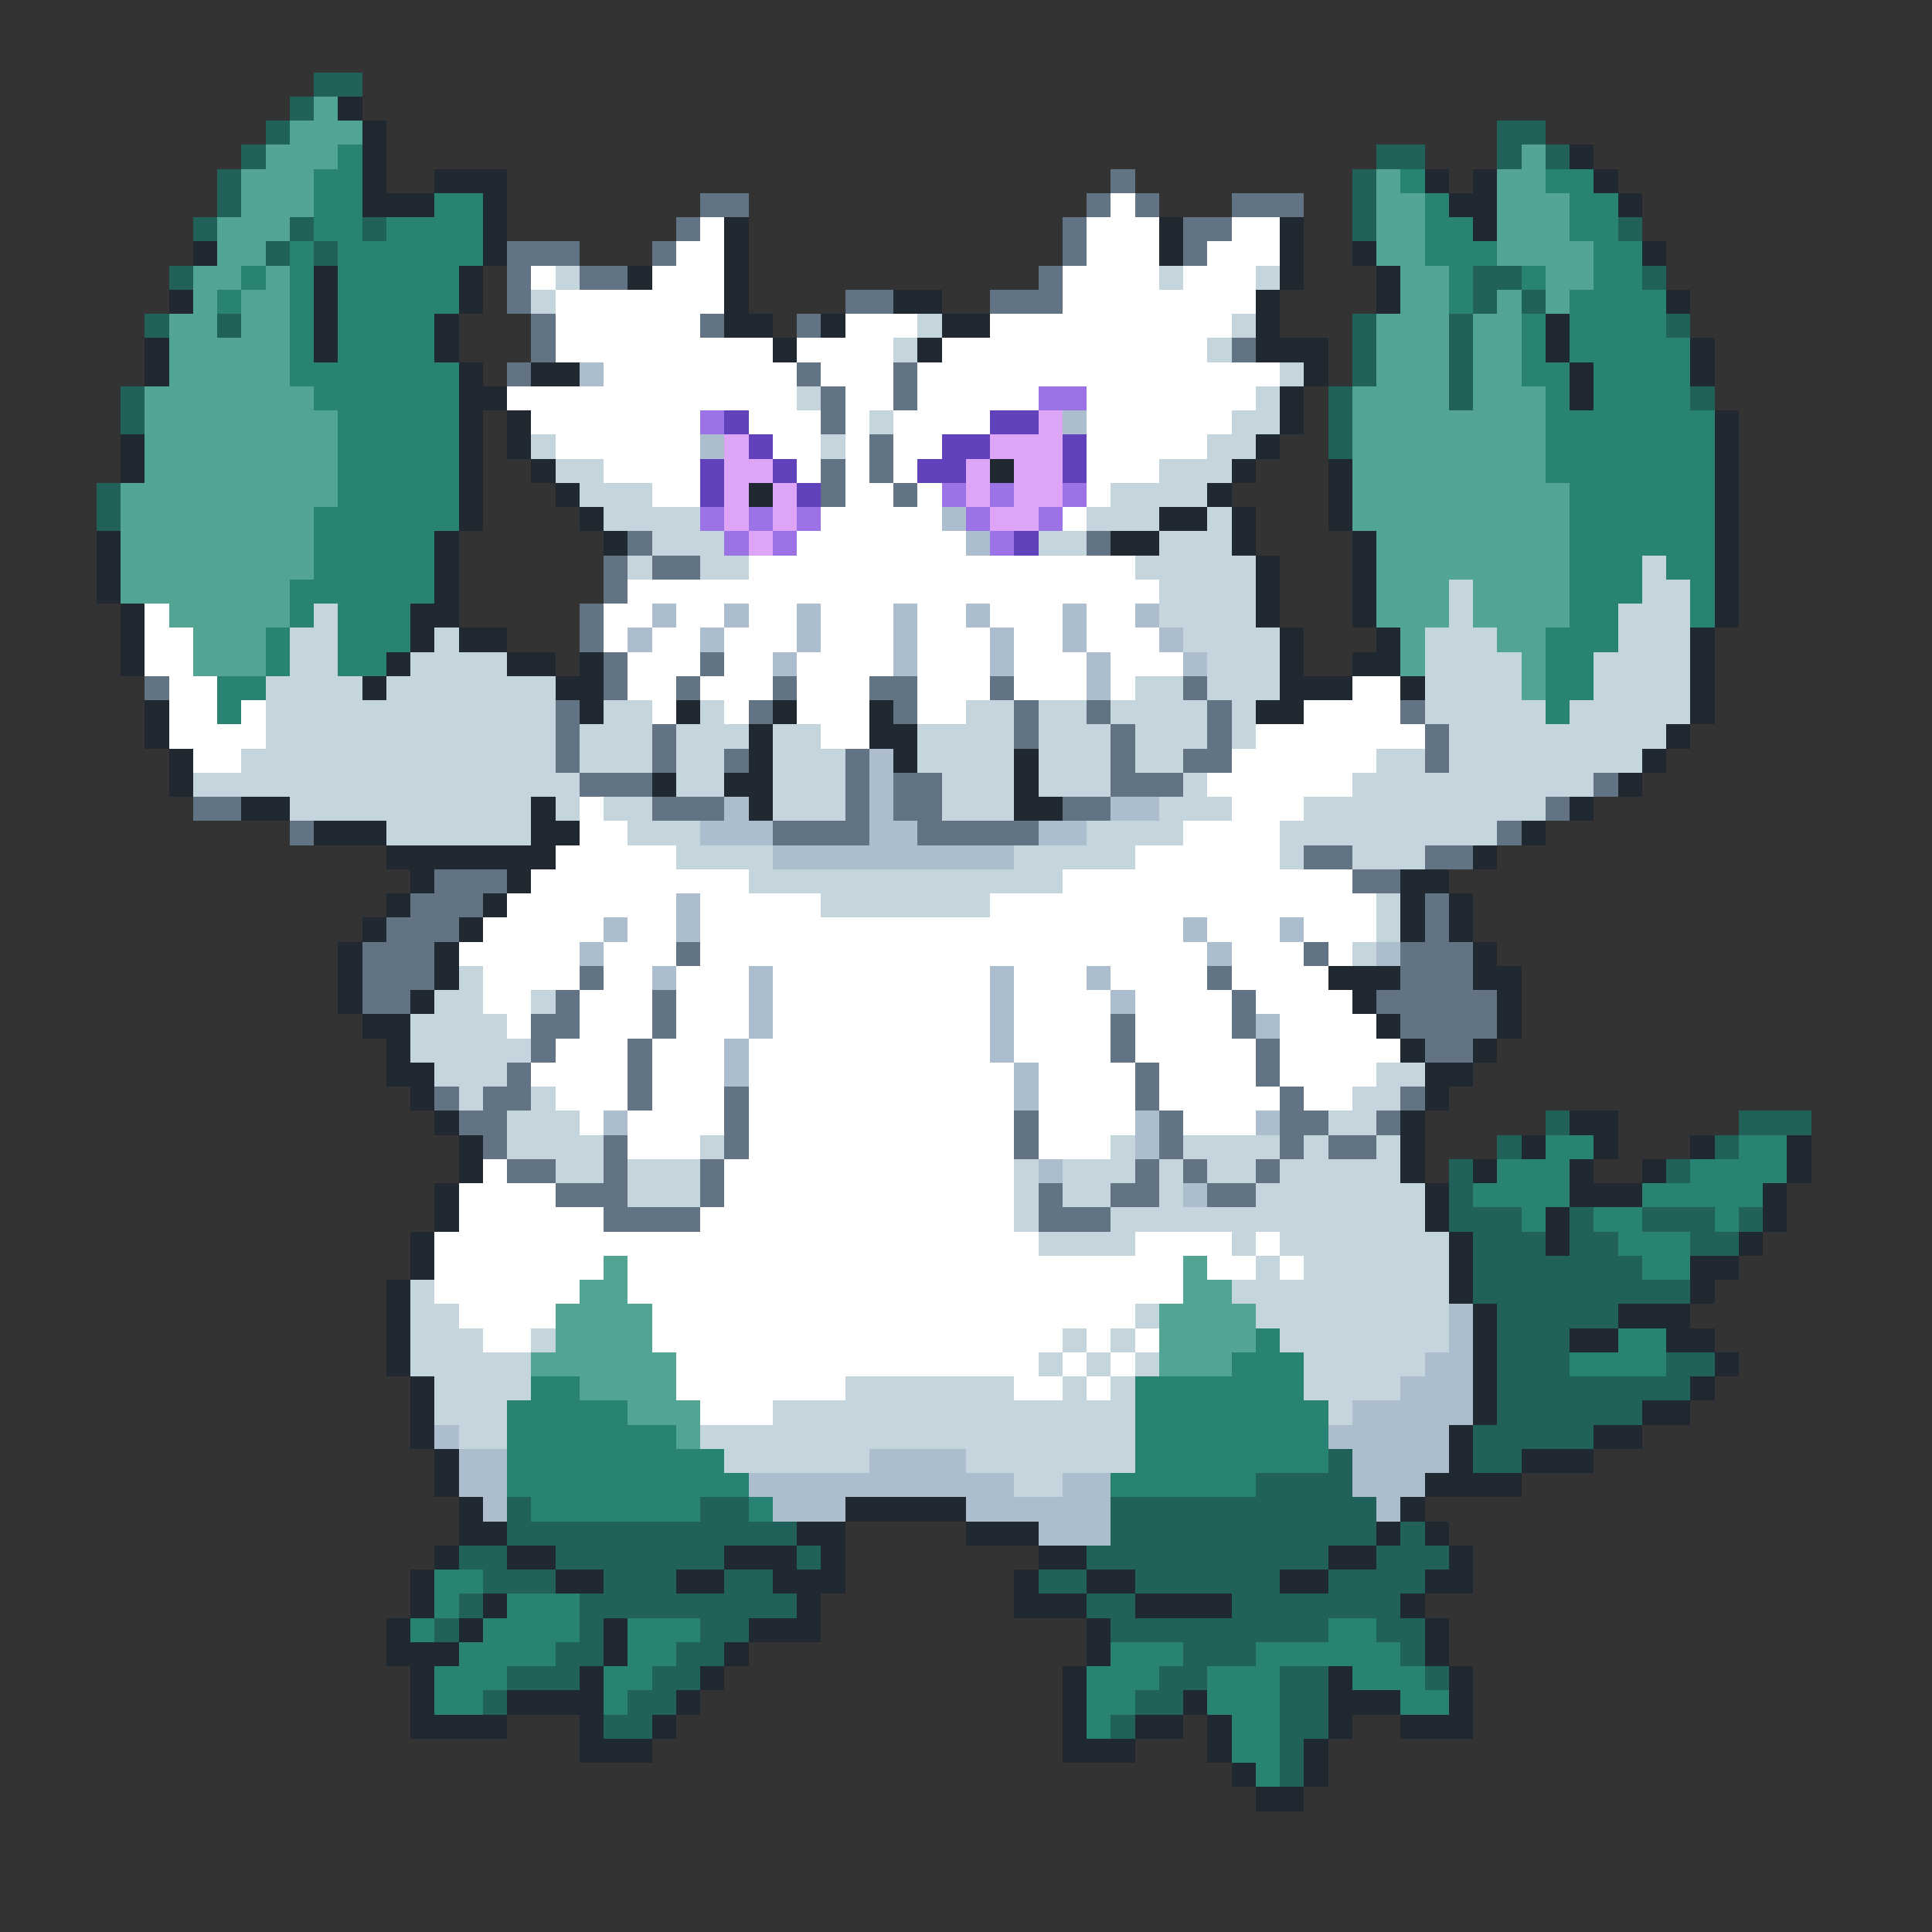 <svg xmlns="http://www.w3.org/2000/svg" viewBox="0 -0.5 80 80" shape-rendering="crispEdges">
<rect x="0" y="-0.5" width="80" height="80" fill="#333333" stroke="none"/>
<path stroke="#20625a" d="M13 3h2M12 4h1M11 5h1M62 5h2M10 6h1M57 6h2M62 6h1M64 6h1M9 7h1M56 7h1M9 8h1M56 8h1M8 9h1M12 9h1M15 9h1M56 9h1M67 9h1M11 10h1M13 10h1M7 11h1M61 11h2M68 11h1M61 12h1M63 12h1M6 13h1M9 13h1M56 13h1M60 13h1M69 13h1M56 14h1M60 14h1M56 15h1M60 15h1M5 16h1M55 16h1M60 16h1M70 16h1M5 17h1M55 17h1M55 18h1M4 20h1M4 21h1M64 46h1M72 46h3M62 47h1M71 47h1M60 48h1M69 48h1M60 49h1M60 50h3M65 50h1M68 50h3M72 50h1M61 51h3M65 51h2M70 51h2M61 52h7M61 53h9M62 54h5M62 55h3M62 56h3M69 56h2M62 57h8M62 58h6M61 59h5M55 60h1M61 60h2M52 61h4M21 62h1M29 62h2M46 62h11M21 63h12M46 63h11M58 63h1M19 64h2M23 64h7M33 64h1M45 64h10M57 64h3M20 65h3M25 65h3M30 65h2M43 65h2M47 65h6M55 65h4M19 66h1M24 66h9M45 66h2M51 66h7M18 67h1M24 67h1M29 67h2M46 67h9M57 67h2M23 68h2M28 68h2M49 68h3M58 68h1M21 69h3M27 69h2M48 69h2M53 69h2M59 69h1M20 70h1M26 70h2M47 70h2M53 70h2M25 71h2M46 71h1M53 71h2M53 72h1M53 73h1" />
<path stroke="#52a494" d="M13 4h1M12 5h3M11 6h3M63 6h1M10 7h3M57 7h1M62 7h2M10 8h3M57 8h2M62 8h3M9 9h3M57 9h2M62 9h3M9 10h2M57 10h2M62 10h4M8 11h2M11 11h1M58 11h2M64 11h2M8 12h1M10 12h2M58 12h2M62 12h1M64 12h1M7 13h2M10 13h2M57 13h3M61 13h2M7 14h5M57 14h3M61 14h2M7 15h5M57 15h3M61 15h2M6 16h7M56 16h4M61 16h3M6 17h8M56 17h8M6 18h8M56 18h8M6 19h8M56 19h8M5 20h9M56 20h9M5 21h8M56 21h9M5 22h8M57 22h8M5 23h8M57 23h8M5 24h7M57 24h3M61 24h4M7 25h5M57 25h3M61 25h4M8 26h3M58 26h1M62 26h2M8 27h3M58 27h1M63 27h1M63 28h1M25 52h1M49 52h1M24 53h2M49 53h2M23 54h4M48 54h4M23 55h4M48 55h4M22 56h6M48 56h3M24 57h4M26 58h3M28 59h1" />
<path stroke="#202931" d="M14 4h1M15 5h1M15 6h1M65 6h1M15 7h1M18 7h3M59 7h1M61 7h1M66 7h1M15 8h3M20 8h1M60 8h2M67 8h1M20 9h1M30 9h1M48 9h1M53 9h1M61 9h1M8 10h1M20 10h1M30 10h1M48 10h1M53 10h1M56 10h1M68 10h1M13 11h1M19 11h1M26 11h1M30 11h1M53 11h1M57 11h1M7 12h1M13 12h1M19 12h1M30 12h1M37 12h2M52 12h1M57 12h1M69 12h1M13 13h1M18 13h1M30 13h2M34 13h1M39 13h2M52 13h1M64 13h1M6 14h1M13 14h1M18 14h1M32 14h1M38 14h1M52 14h3M64 14h1M70 14h1M6 15h1M19 15h1M22 15h2M54 15h1M65 15h1M70 15h1M19 16h2M53 16h1M65 16h1M19 17h1M21 17h1M53 17h1M71 17h1M5 18h1M19 18h1M21 18h1M52 18h1M71 18h1M5 19h1M19 19h1M22 19h1M41 19h1M51 19h1M55 19h1M71 19h1M19 20h1M23 20h1M31 20h1M50 20h1M55 20h1M71 20h1M19 21h1M24 21h1M48 21h2M51 21h1M55 21h1M71 21h1M4 22h1M18 22h1M25 22h1M46 22h2M51 22h1M56 22h1M71 22h1M4 23h1M18 23h1M52 23h1M56 23h1M71 23h1M4 24h1M18 24h1M52 24h1M56 24h1M71 24h1M5 25h1M17 25h2M52 25h1M56 25h1M71 25h1M5 26h1M17 26h1M19 26h2M53 26h1M57 26h1M70 26h1M5 27h1M16 27h1M21 27h2M24 27h1M53 27h1M56 27h2M70 27h1M15 28h1M23 28h2M53 28h3M58 28h1M70 28h1M6 29h1M24 29h1M28 29h1M32 29h1M36 29h1M52 29h2M70 29h1M6 30h1M31 30h1M36 30h2M69 30h1M7 31h1M31 31h1M37 31h1M42 31h1M68 31h1M7 32h1M27 32h1M30 32h2M42 32h1M67 32h1M10 33h2M22 33h1M31 33h1M42 33h2M65 33h1M13 34h3M22 34h2M63 34h1M16 35h7M61 35h1M17 36h1M21 36h1M58 36h2M16 37h1M20 37h1M58 37h1M60 37h1M15 38h1M19 38h1M58 38h1M60 38h1M14 39h1M18 39h1M61 39h1M14 40h1M18 40h1M55 40h3M61 40h2M14 41h1M17 41h1M56 41h1M62 41h1M15 42h2M57 42h1M62 42h1M16 43h1M58 43h1M61 43h1M16 44h2M59 44h2M17 45h1M59 45h1M18 46h1M58 46h1M65 46h2M19 47h1M58 47h1M63 47h1M66 47h1M70 47h1M74 47h1M19 48h1M58 48h1M61 48h1M65 48h1M68 48h1M74 48h1M18 49h1M59 49h1M65 49h3M73 49h1M18 50h1M59 50h1M64 50h1M73 50h1M17 51h1M60 51h1M64 51h1M72 51h1M17 52h1M60 52h1M70 52h2M16 53h1M60 53h1M70 53h1M16 54h1M61 54h1M67 54h3M16 55h1M61 55h1M65 55h2M69 55h2M16 56h1M61 56h1M71 56h1M17 57h1M61 57h1M70 57h1M17 58h1M61 58h1M68 58h2M17 59h1M60 59h1M66 59h2M18 60h1M60 60h1M63 60h3M18 61h1M59 61h4M19 62h1M35 62h5M58 62h1M19 63h2M33 63h2M40 63h3M57 63h1M59 63h1M18 64h1M21 64h2M30 64h3M34 64h1M43 64h2M55 64h2M60 64h1M17 65h1M23 65h2M28 65h2M32 65h3M42 65h1M45 65h2M53 65h2M59 65h2M17 66h1M20 66h1M33 66h1M42 66h3M47 66h4M58 66h1M16 67h1M19 67h1M25 67h1M31 67h3M45 67h1M59 67h1M16 68h3M25 68h1M30 68h1M45 68h1M59 68h1M17 69h1M24 69h1M29 69h1M44 69h1M55 69h1M60 69h1M17 70h1M21 70h4M28 70h1M44 70h1M49 70h1M55 70h3M60 70h1M17 71h4M24 71h1M27 71h1M44 71h1M47 71h2M50 71h1M55 71h1M58 71h3M24 72h3M44 72h3M50 72h1M54 72h1M51 73h1M54 73h1M52 74h2" />
<path stroke="#298373" d="M14 6h1M13 7h2M58 7h1M64 7h2M13 8h2M18 8h2M59 8h1M65 8h2M13 9h2M16 9h4M59 9h2M65 9h2M12 10h1M14 10h6M59 10h3M66 10h2M10 11h1M12 11h1M14 11h5M60 11h1M63 11h1M66 11h2M9 12h1M12 12h1M14 12h5M60 12h1M65 12h4M12 13h1M14 13h4M63 13h1M65 13h4M12 14h1M14 14h4M63 14h1M65 14h5M12 15h7M63 15h2M66 15h4M13 16h6M64 16h1M66 16h4M14 17h5M64 17h7M14 18h5M64 18h7M14 19h5M64 19h7M14 20h5M65 20h6M13 21h6M65 21h6M13 22h5M65 22h6M13 23h5M65 23h3M69 23h2M12 24h6M65 24h3M70 24h1M12 25h1M14 25h3M65 25h2M70 25h1M11 26h1M14 26h3M64 26h3M11 27h1M14 27h2M64 27h2M9 28h2M64 28h2M9 29h1M64 29h1M64 47h2M72 47h2M62 48h3M70 48h4M61 49h4M68 49h5M63 50h1M66 50h2M71 50h1M67 51h3M68 52h2M52 55h1M67 55h2M51 56h3M65 56h4M22 57h2M47 57h7M21 58h5M47 58h8M21 59h7M47 59h8M21 60h9M47 60h8M21 61h10M46 61h6M22 62h7M31 62h1M18 65h2M18 66h1M21 66h3M17 67h1M20 67h4M26 67h3M55 67h2M19 68h4M26 68h2M46 68h3M52 68h6M18 69h3M25 69h2M45 69h3M50 69h3M56 69h3M18 70h2M25 70h1M45 70h2M50 70h3M58 70h2M45 71h1M51 71h2M51 72h2M52 73h1" />
<path stroke="#627383" d="M46 7h1M29 8h2M45 8h1M47 8h1M51 8h3M28 9h1M44 9h1M49 9h2M21 10h3M27 10h1M44 10h1M49 10h1M21 11h1M24 11h2M43 11h1M21 12h1M35 12h2M41 12h3M22 13h1M29 13h1M33 13h1M22 14h1M51 14h1M21 15h1M33 15h1M37 15h1M34 16h1M37 16h1M34 17h1M36 18h1M34 19h1M36 19h1M34 20h1M37 20h1M26 22h1M45 22h1M25 23h1M27 23h2M25 24h1M24 25h1M24 26h1M25 27h1M29 27h1M6 28h1M25 28h1M28 28h1M32 28h1M36 28h2M41 28h1M49 28h1M23 29h1M31 29h1M37 29h1M42 29h1M45 29h1M50 29h1M58 29h1M23 30h1M27 30h1M42 30h1M46 30h1M50 30h1M59 30h1M23 31h1M27 31h1M30 31h1M35 31h1M46 31h1M49 31h2M59 31h1M24 32h3M35 32h1M37 32h2M46 32h3M66 32h1M8 33h2M27 33h3M35 33h1M37 33h2M44 33h2M64 33h1M12 34h1M32 34h4M38 34h5M62 34h1M54 35h2M59 35h2M18 36h3M56 36h2M17 37h3M59 37h1M16 38h3M59 38h1M15 39h3M28 39h1M54 39h1M58 39h3M15 40h3M24 40h1M50 40h1M58 40h3M15 41h2M23 41h1M27 41h1M51 41h1M57 41h5M22 42h2M27 42h1M46 42h1M51 42h1M58 42h4M22 43h1M26 43h1M46 43h1M52 43h1M59 43h2M21 44h1M26 44h1M47 44h1M52 44h1M18 45h1M20 45h2M26 45h1M30 45h1M47 45h1M53 45h1M58 45h1M19 46h2M30 46h1M42 46h1M48 46h1M53 46h2M57 46h1M20 47h1M25 47h1M30 47h1M42 47h1M48 47h1M53 47h1M55 47h2M21 48h2M25 48h1M29 48h1M47 48h1M49 48h1M52 48h1M23 49h3M29 49h1M43 49h1M46 49h2M50 49h2M25 50h4M43 50h3" />
<path stroke="#ffffff" d="M46 8h1M29 9h1M45 9h3M51 9h2M28 10h2M45 10h3M50 10h3M22 11h1M27 11h3M44 11h4M49 11h3M23 12h7M44 12h8M23 13h6M35 13h3M41 13h10M23 14h9M33 14h4M39 14h11M25 15h8M34 15h3M38 15h15M21 16h12M35 16h2M38 16h5M45 16h7M22 17h7M31 17h3M35 17h1M37 17h4M45 17h6M23 18h6M32 18h2M35 18h1M37 18h2M45 18h5M25 19h4M33 19h1M35 19h1M37 19h1M45 19h3M27 20h2M35 20h2M38 20h1M45 20h1M34 21h5M44 21h1M33 22h7M31 23h16M26 24h22M6 25h1M25 25h2M28 25h2M31 25h2M34 25h3M38 25h2M41 25h3M45 25h2M6 26h2M25 26h1M27 26h2M30 26h3M34 26h3M38 26h3M42 26h2M45 26h3M6 27h2M26 27h3M30 27h2M33 27h4M38 27h3M42 27h3M46 27h3M7 28h2M26 28h2M29 28h3M33 28h3M38 28h3M42 28h3M46 28h1M56 28h2M7 29h2M10 29h1M27 29h1M30 29h1M33 29h3M38 29h2M54 29h4M7 30h4M34 30h2M52 30h7M8 31h2M51 31h6M50 32h6M24 33h1M51 33h3M24 34h2M49 34h4M23 35h5M47 35h6M22 36h9M44 36h12M21 37h7M29 37h5M41 37h16M20 38h5M26 38h2M29 38h20M50 38h3M54 38h3M19 39h5M25 39h3M29 39h21M51 39h3M55 39h1M20 40h4M25 40h2M28 40h3M32 40h9M42 40h3M46 40h4M51 40h4M20 41h2M24 41h3M28 41h3M32 41h9M42 41h4M47 41h4M52 41h4M21 42h1M24 42h3M28 42h3M32 42h9M42 42h4M47 42h4M53 42h4M23 43h3M27 43h3M31 43h10M42 43h4M47 43h5M53 43h5M22 44h4M27 44h3M31 44h11M43 44h4M48 44h4M53 44h4M23 45h3M27 45h3M31 45h11M43 45h4M48 45h5M54 45h2M24 46h1M26 46h4M31 46h11M43 46h4M49 46h3M26 47h3M31 47h11M43 47h3M20 48h1M30 48h12M19 49h4M30 49h12M19 50h6M29 50h13M18 51h25M47 51h4M52 51h1M18 52h7M26 52h23M50 52h2M53 52h1M18 53h6M26 53h23M19 54h4M27 54h20M20 55h2M27 55h17M45 55h1M47 55h1M28 56h15M44 56h1M46 56h1M28 57h7M42 57h2M45 57h1M29 58h3" />
<path stroke="#c5d5de" d="M23 11h1M48 11h1M52 11h1M22 12h1M38 13h1M51 13h1M37 14h1M50 14h1M53 15h1M33 16h1M52 16h1M36 17h1M51 17h2M22 18h1M34 18h1M50 18h2M23 19h2M48 19h3M24 20h3M46 20h4M25 21h4M45 21h3M50 21h1M27 22h3M43 22h2M48 22h3M26 23h1M29 23h2M47 23h5M68 23h1M48 24h4M60 24h1M68 24h2M13 25h1M48 25h4M60 25h1M67 25h3M12 26h2M18 26h1M49 26h4M59 26h3M67 26h3M12 27h2M17 27h4M50 27h3M59 27h4M66 27h4M11 28h4M16 28h7M47 28h2M50 28h3M59 28h4M66 28h4M11 29h12M25 29h2M29 29h1M40 29h2M43 29h2M46 29h4M51 29h1M59 29h5M65 29h5M11 30h12M24 30h3M28 30h3M32 30h2M38 30h4M43 30h3M47 30h3M51 30h1M60 30h9M10 31h13M24 31h3M28 31h2M32 31h3M38 31h4M43 31h3M47 31h2M57 31h2M60 31h8M8 32h16M28 32h2M32 32h3M39 32h3M43 32h3M49 32h1M56 32h10M12 33h10M23 33h1M25 33h2M32 33h3M39 33h3M48 33h3M54 33h10M16 34h6M26 34h3M45 34h4M53 34h9M28 35h4M42 35h5M53 35h1M56 35h3M31 36h13M34 37h7M57 37h1M57 38h1M56 39h1M19 40h1M18 41h2M22 41h1M17 42h4M17 43h5M18 44h3M57 44h2M19 45h1M22 45h1M56 45h2M21 46h3M55 46h2M21 47h4M29 47h1M46 47h1M49 47h4M54 47h1M57 47h1M23 48h2M26 48h3M42 48h1M44 48h3M48 48h1M50 48h2M53 48h5M26 49h3M42 49h1M44 49h2M48 49h1M52 49h7M42 50h1M46 50h13M43 51h4M51 51h1M53 51h7M52 52h1M54 52h6M17 53h1M51 53h9M17 54h2M47 54h1M52 54h8M17 55h3M22 55h1M44 55h1M46 55h1M53 55h7M17 56h5M43 56h1M45 56h1M47 56h1M54 56h5M18 57h4M35 57h7M44 57h1M46 57h1M54 57h4M18 58h3M32 58h15M55 58h1M19 59h2M29 59h18M30 60h6M40 60h7M42 61h2" />
<path stroke="#acbdcd" d="M24 15h1M44 17h1M29 18h1M39 21h1M40 22h1M27 25h1M30 25h1M33 25h1M37 25h1M40 25h1M44 25h1M47 25h1M26 26h1M29 26h1M33 26h1M37 26h1M41 26h1M44 26h1M48 26h1M32 27h1M37 27h1M41 27h1M45 27h1M49 27h1M45 28h1M36 31h1M36 32h1M30 33h1M36 33h1M46 33h2M29 34h3M36 34h2M43 34h2M32 35h10M28 37h1M25 38h1M28 38h1M49 38h1M53 38h1M24 39h1M50 39h1M57 39h1M27 40h1M31 40h1M41 40h1M45 40h1M31 41h1M41 41h1M46 41h1M31 42h1M41 42h1M52 42h1M30 43h1M41 43h1M30 44h1M42 44h1M42 45h1M25 46h1M47 46h1M52 46h1M47 47h1M43 48h1M49 49h1M60 54h1M60 55h1M59 56h2M58 57h3M56 58h5M18 59h1M55 59h5M19 60h2M36 60h4M56 60h4M19 61h2M31 61h11M44 61h2M56 61h3M20 62h1M32 62h3M40 62h6M57 62h1M43 63h3" />
<path stroke="#9c73e6" d="M43 16h2M29 17h1M39 20h1M41 20h1M44 20h1M29 21h1M31 21h1M33 21h1M40 21h1M43 21h1M30 22h1M32 22h1M41 22h1" />
<path stroke="#6241bd" d="M30 17h1M41 17h2M31 18h1M39 18h2M44 18h1M29 19h1M32 19h1M38 19h2M44 19h1M29 20h1M33 20h1M42 22h1" />
<path stroke="#dea4f6" d="M43 17h1M30 18h1M41 18h3M30 19h2M40 19h1M42 19h2M30 20h1M32 20h1M40 20h1M42 20h2M30 21h1M32 21h1M41 21h2M31 22h1" />
</svg>